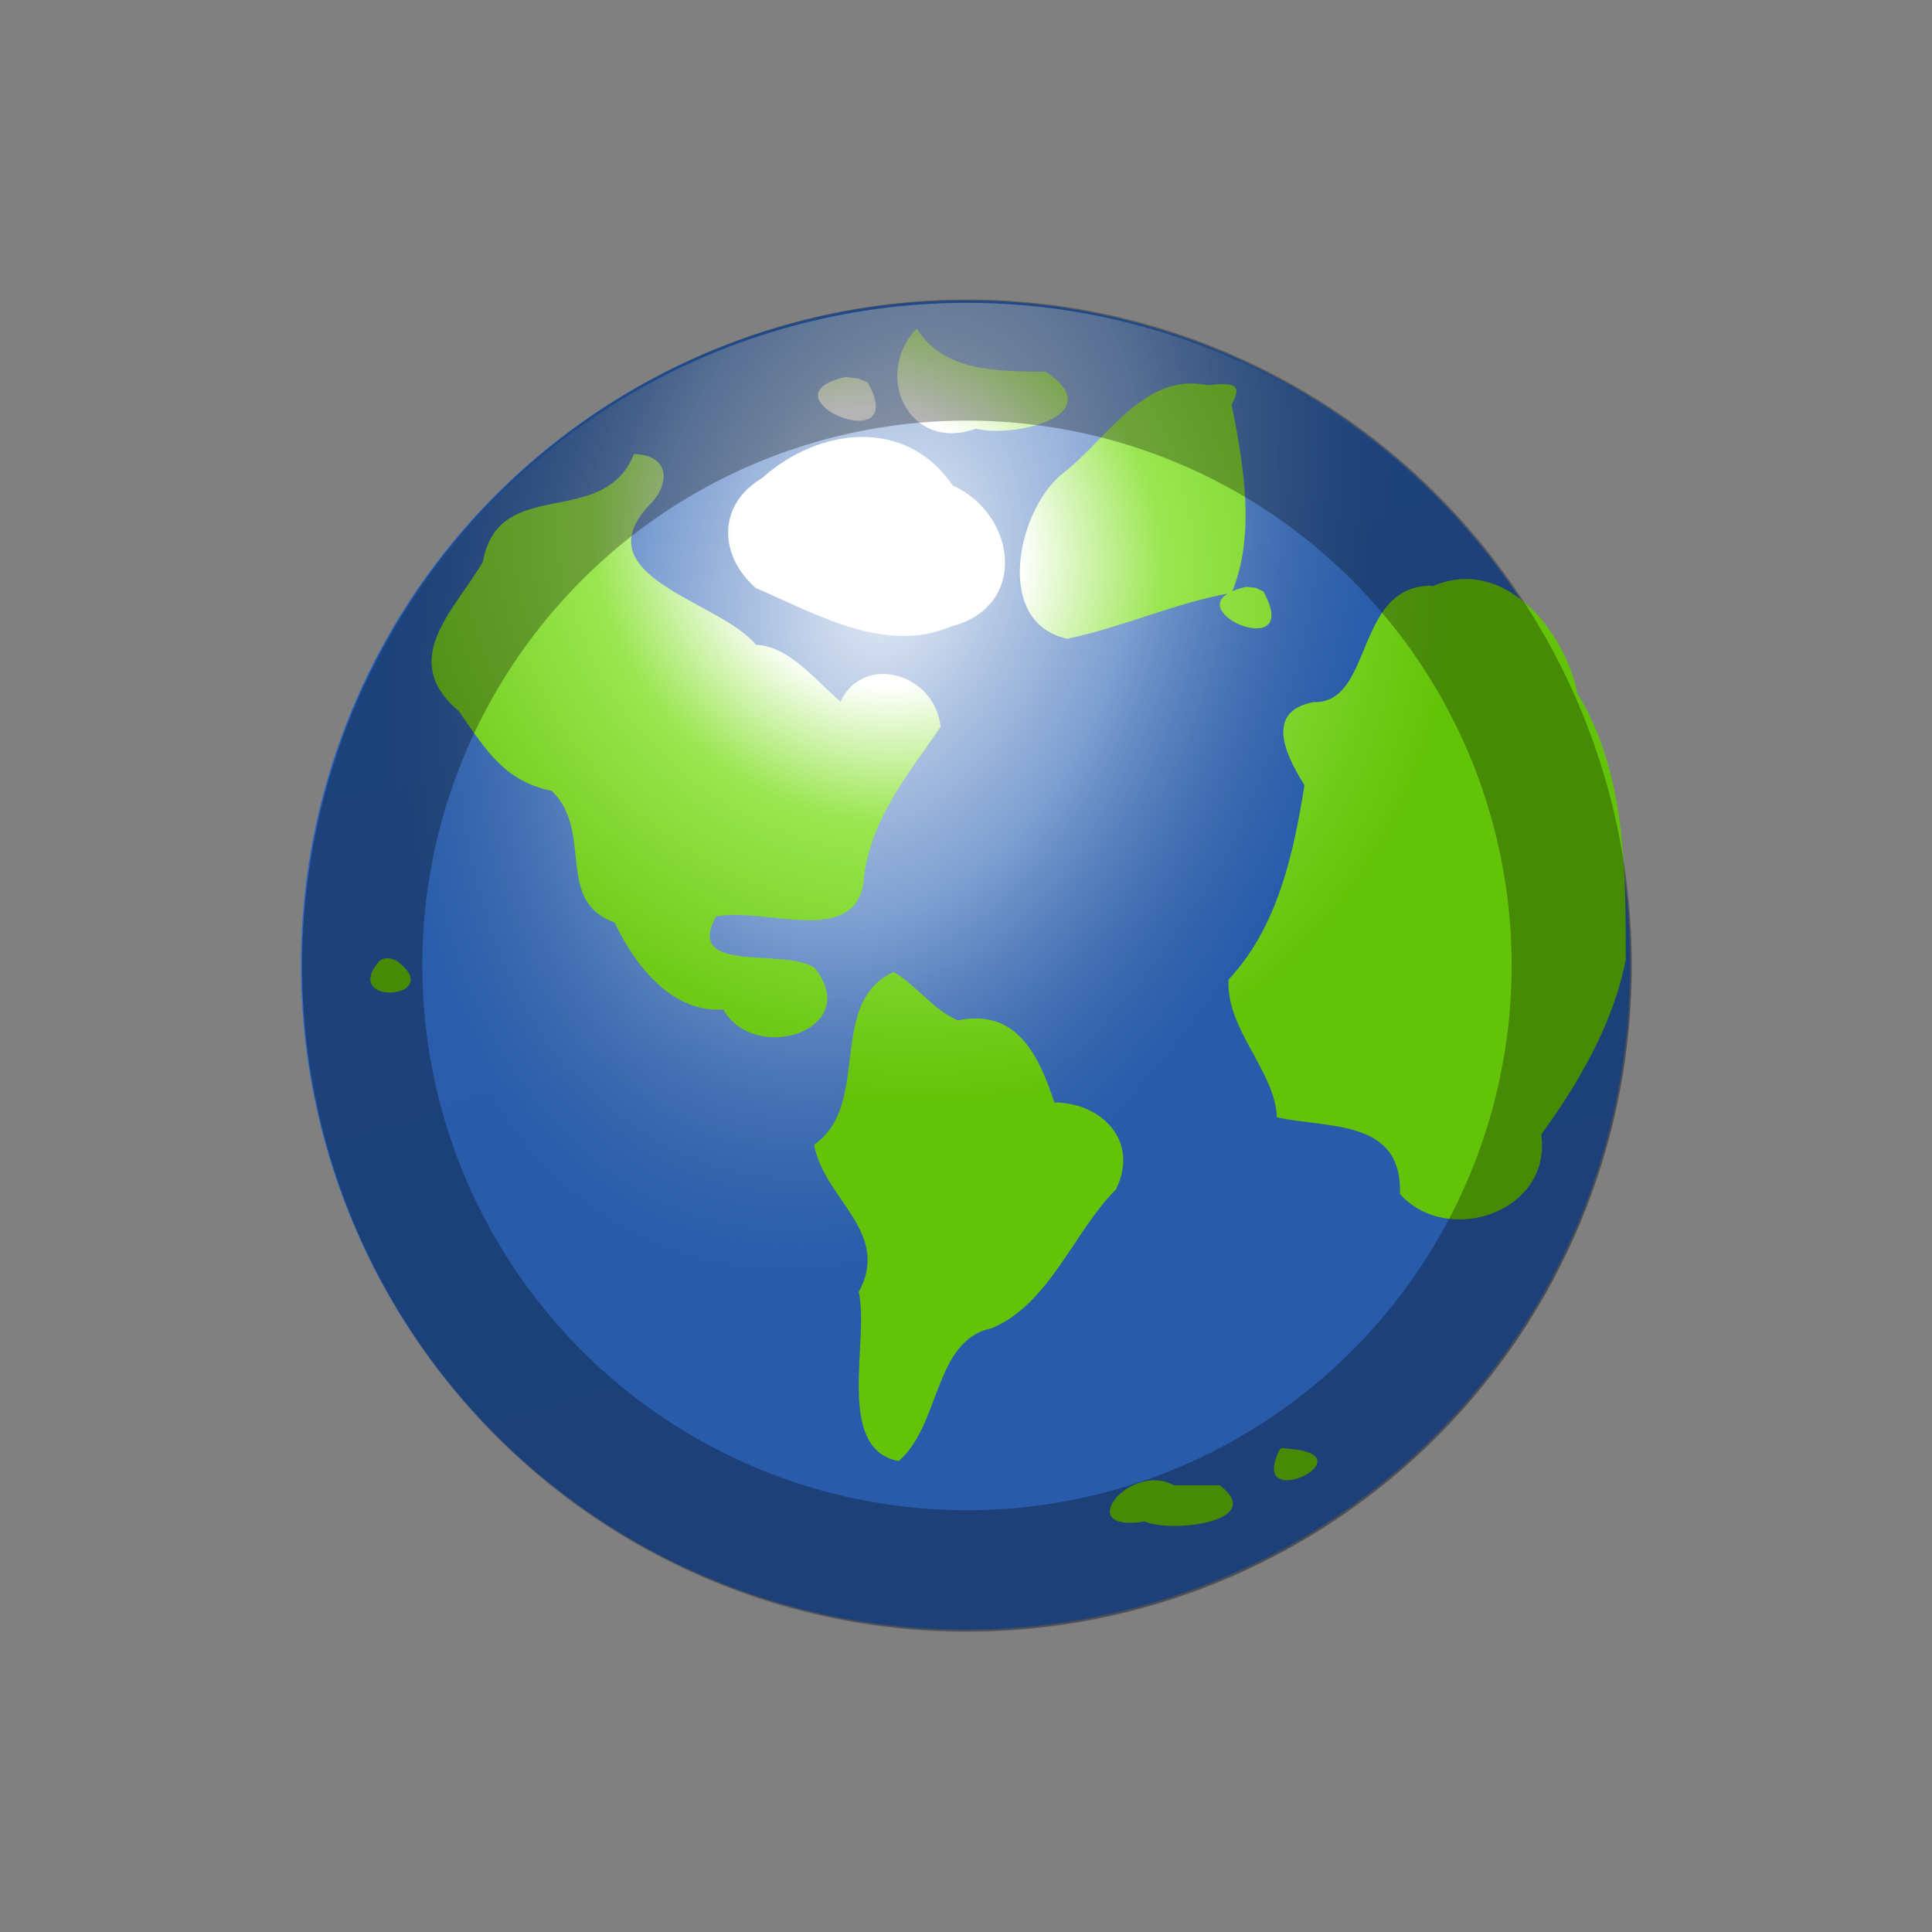 <?xml version="1.0" encoding="UTF-8" standalone="no"?>
<svg xmlns:rdf="http://www.w3.org/1999/02/22-rdf-syntax-ns#" xmlns="http://www.w3.org/2000/svg" height="16px" width="16px" version="1.1" enable-background="new" xmlns:cc="http://creativecommons.org/ns#" xmlns:xlink="http://www.w3.org/1999/xlink" xmlns:dc="http://purl.org/dc/elements/1.1/">
<rect width="100%" height="100%" fill="#808080" stroke="none"/>
<defs>
<radialGradient id="b" gradientUnits="userSpaceOnUse" cy="21.6" cx="-93.7" gradientTransform="matrix(-.03 .048 -.052 -.033 5.58 9.74)" r="78.9">
<stop stop-color="#fff" offset="0"/>
<stop stop-color="#fff" offset=".25"/>
<stop stop-color="#9ae650" offset=".5"/>
<stop stop-color="#63c308" offset="1"/>
</radialGradient>
<linearGradient id="c" y2="100" gradientUnits="userSpaceOnUse" x2="-12" y1="-60" x1="-56">
<stop stop-color="#2e68c0" offset="0"/>
<stop stop-color="#2d67be" offset="1"/>
</linearGradient>
<radialGradient id="a" gradientUnits="userSpaceOnUse" cy="-34.2" cx="-41.5" gradientTransform="matrix(-.301 1.04 -.694 -.202 -72 3.25)" r="86">
<stop stop-color="#fff" stop-opacity=".895" offset="0"/>
<stop stop-color="#e3e6ea" stop-opacity=".438" offset=".5"/>
<stop stop-color="#132c51" stop-opacity=".192" offset="1"/>
</radialGradient>
</defs>
<g>
<g>
<path d="m60 18a86 86 0 1 1 -172 0 86 86 0 1 1 172 0z" fill-rule="evenodd" transform="matrix(.064 0 0 .064 9.66 6.84)" fill="url(#c)"/>
<path d="m60 18a86 86 0 1 1 -172 0 86 86 0 1 1 172 0z" fill-rule="evenodd" transform="matrix(.064 0 0 .064 9.67 6.86)" fill="url(#a)"/>
<path style="block-progression:tb;text-indent:0;color:#000000;enable-background:accumulate;text-transform:none" d="m6.26 4.87c0.49 0.21 1.07 0.55 1.61 0.32 0.65-0.16 0.55-0.93 0.02-1.17-0.39-0.57-1.11-0.48-1.58-0.06-0.37 0.22-0.36 0.64-0.05 0.91zm3.46 7.43c-0.36-0.2-0.85 0.4-0.24 0.3 0.22 0.1 1.02 0 0.62-0.3h-0.38zm0.88-0.3c-0.279 0.551 0.738 0.061 0.09-0.001l-0.072-0.007-0.019 0.008zm-5.35-8.24c-0.25 0.63-1.12 0.17-1.25 0.89-0.23 0.4-0.71 0.81-0.2 1.24 0.23 0.33 0.38 0.58 0.77 0.66 0.35 0.34 0.02 0.91 0.52 1.09 0.18 0.38 0.49 0.75 0.9 0.72 0.26 0.46 1.16 0.17 0.76-0.34-0.23-0.18-1.09 0.06-0.82-0.43 0.4-0.08 1.13 0.25 1.22-0.27 0.04-0.52 0.38-0.92 0.64-1.3-0.05-0.45-0.64-0.61-0.83-0.21-0.22-0.19-0.43-0.46-0.7-0.47-0.29-0.36-1.43-0.56-0.89-1.15 0.18-0.17 0.19-0.42-0.12-0.43zm-2.11 4.2c-0.324 0.383 0.563 0.309 0.15 0-0.043-0.026-0.11-0.038-0.15 0zm6.86-4.77c-0.53-0.11-0.83 0.45-1.21 0.74-0.37 0.31-0.56 1.23 0.05 1.36 0.47-0.1 0.9-0.3 1.36-0.38 0.2-0.48 0.1-1.05 0-1.56 0.1-0.18 0-0.18-0.2-0.16zm0.322 1.67c-0.689 0.152 0.494 0.67 0.14 0.037l-0.067-0.03-0.073-0.007zm-2.73-2.14c-0.37 0.39-0.06 1.03 0.49 0.83 0.31 0.08 1.12-0.11 0.58-0.47-0.39-0.01-0.84 0.01-1.07-0.36zm-0.58 0.4c-0.75 0.161 0.546 0.707 0.172 0.044l-0.08-0.03-0.09-0.01zm4.83 1.73c-0.628 0.015-0.467 0.977-0.964 0.965-0.445 0.082-0.182 0.512-0.075 0.688-0.092 0.578-0.226 1.18-0.629 1.61-0.022 0.413 0.388 0.758 0.4 1.14 0.429 0.095 1.04 0.01 1.02 0.636 0.395 0.439 1.26 0.149 1.17-0.494 0.3-0.41 0.6-0.92 0.7-1.45 0-0.74 0-1.55-0.4-2.2-0.1-0.51-0.6-1.15-1.2-0.89zm-4.44 3.2c-0.56 0.25-0.18 1.1-0.66 1.43 0.08 0.45 0.64 0.72 0.37 1.22 0.09 0.4-0.2 1.3 0.33 1.4 0.35-0.3 0.29-1 0.77-1.1 0.48-0.2 0.68-0.8 1.03-1.15 0.2-0.41-0.13-0.72-0.51-0.72-0.13-0.39-0.31-0.78-0.8-0.68-0.21-0.09-0.34-0.29-0.53-0.4z" fill="url(#b)"/>
</g>
<path opacity=".293" d="m15.7 8.02a7.59 7.54 0 1 1 -15.2 0 7.59 7.54 0 1 1 15.2 0z" transform="matrix(.659 0 0 .664 2.67 2.67)" stroke="#000" stroke-width="1.51" fill="none"/>
</g>
</svg>
